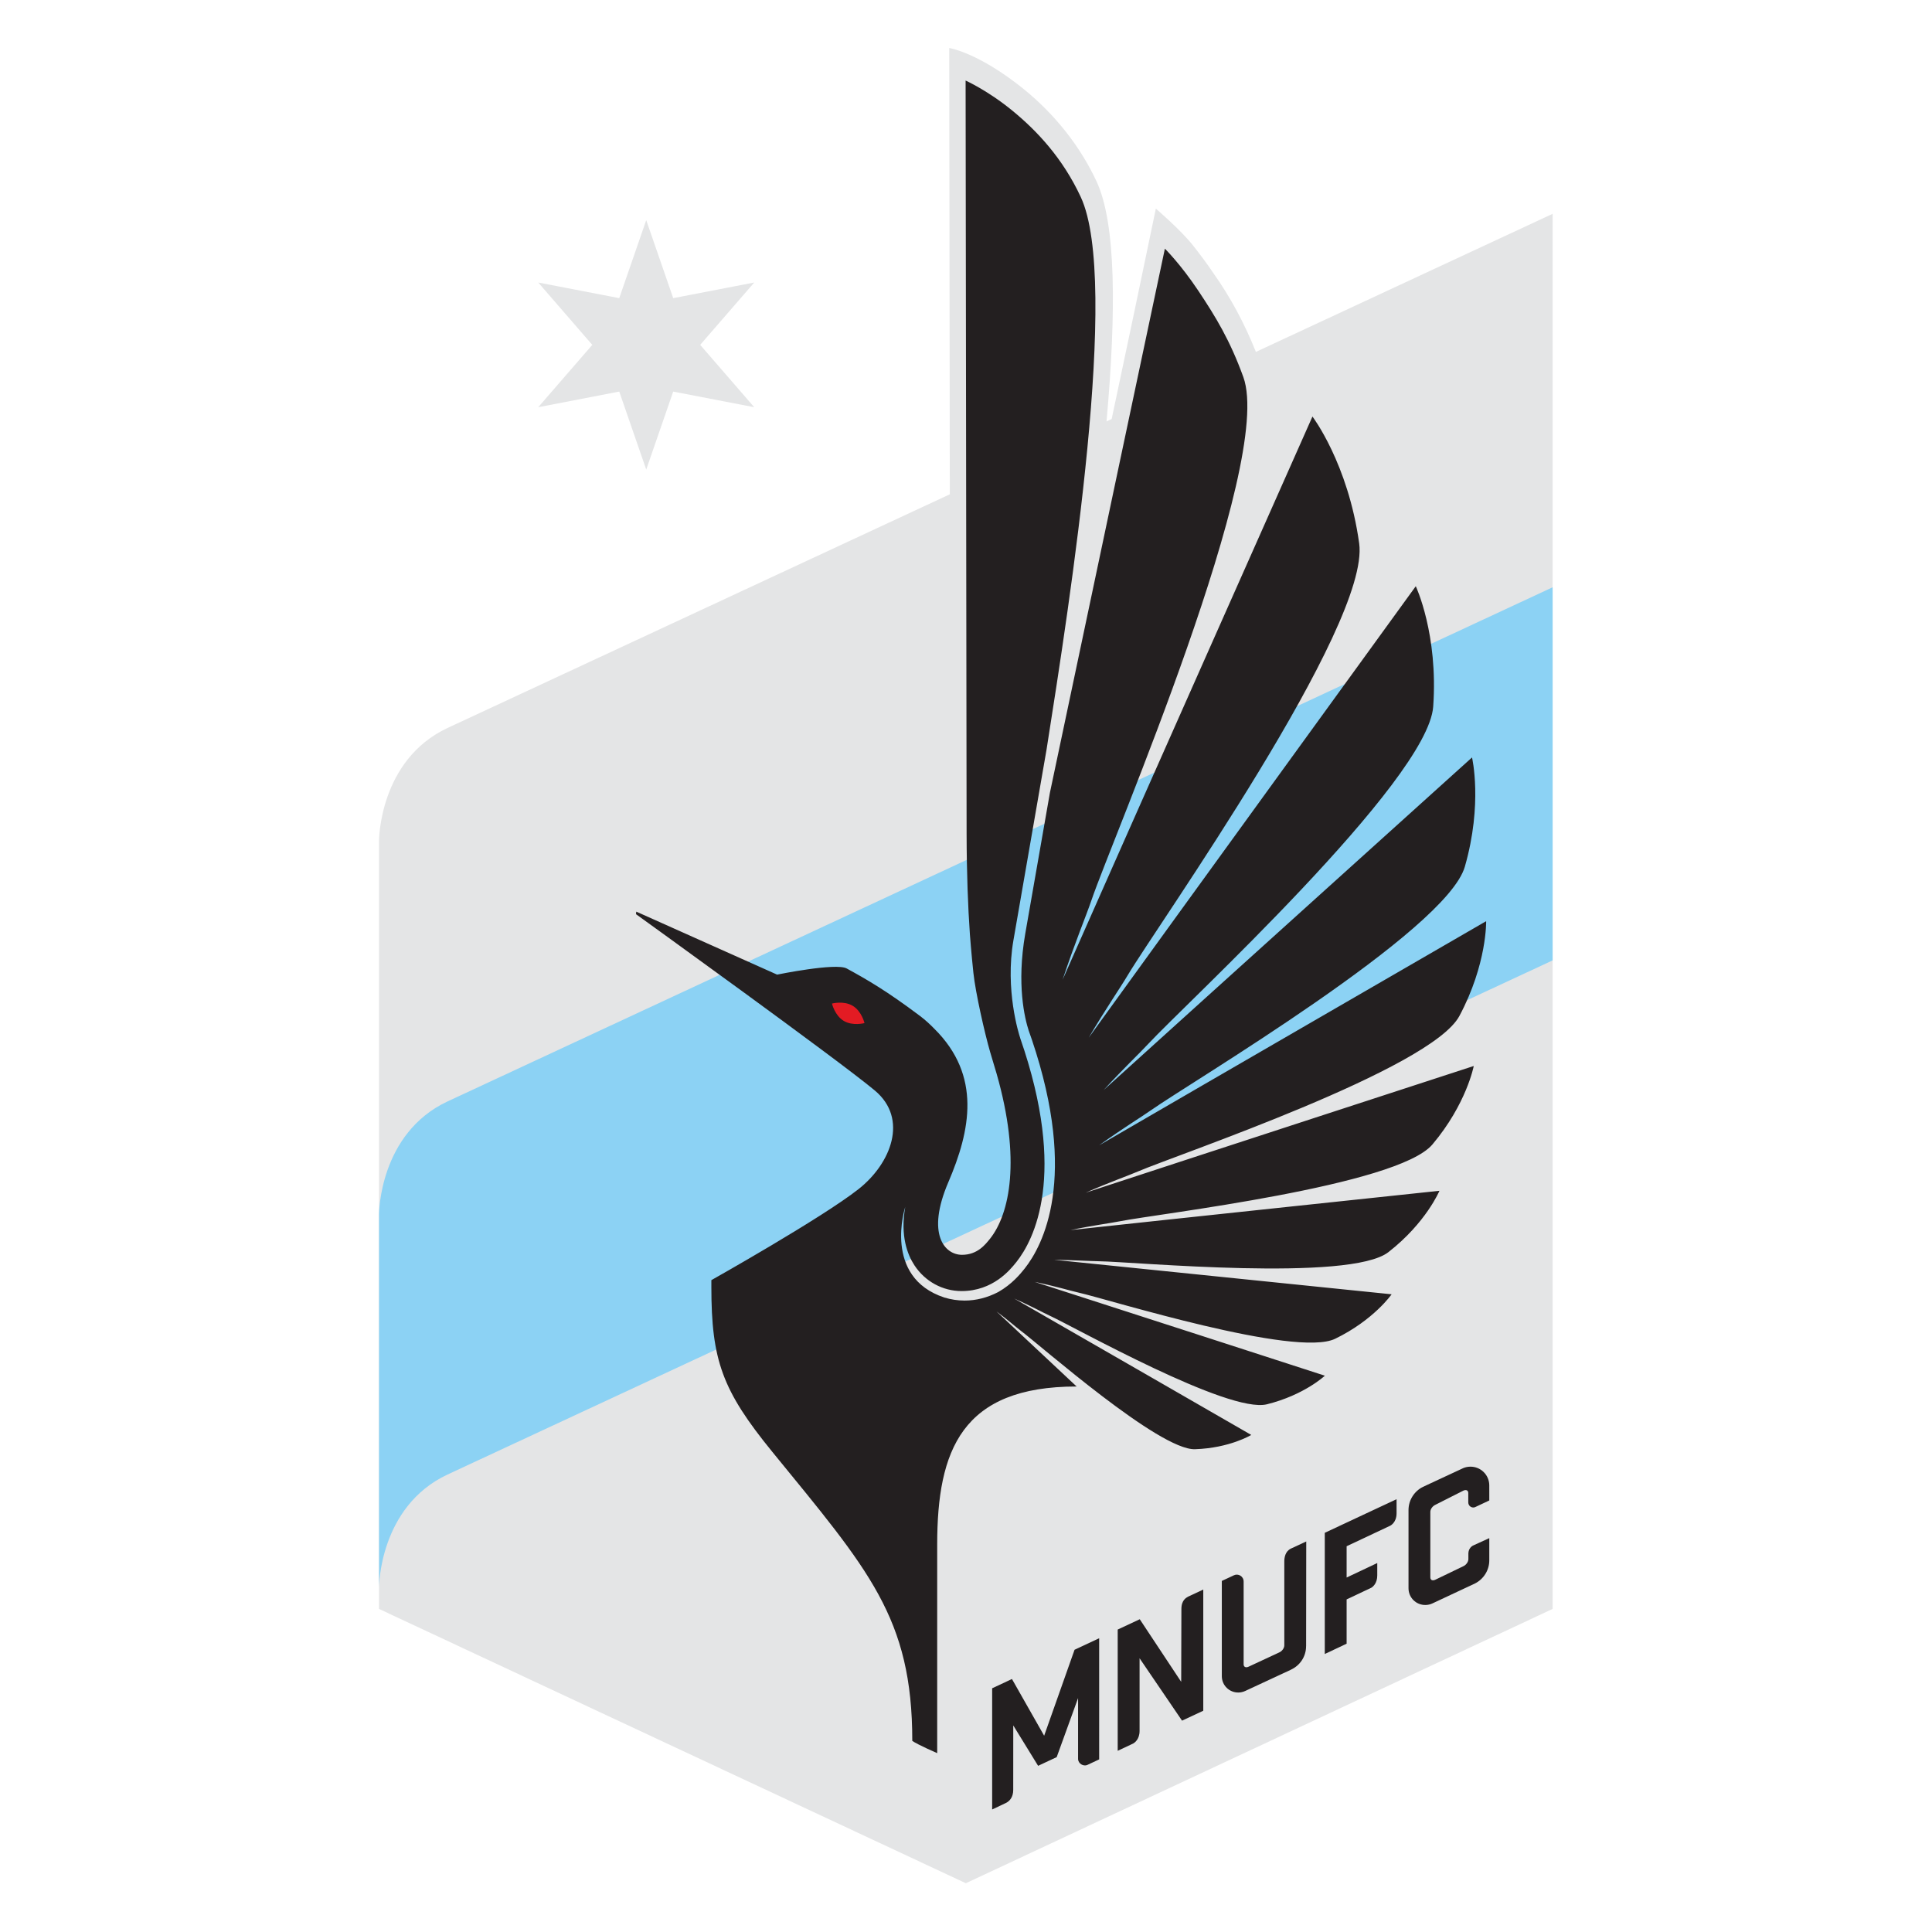 <?xml version="1.0" encoding="UTF-8" standalone="no"?>
<svg
   xmlns:dc="http://purl.org/dc/elements/1.1/"
   xmlns:cc="http://creativecommons.org/ns#"
   xmlns:rdf="http://www.w3.org/1999/02/22-rdf-syntax-ns#"
   xmlns:svg="http://www.w3.org/2000/svg"
   xmlns="http://www.w3.org/2000/svg"
   xmlns:sodipodi="http://sodipodi.sourceforge.net/DTD/sodipodi-0.dtd"
   xmlns:inkscape="http://www.inkscape.org/namespaces/inkscape"
   version="1.1"
   id="svg2"
   viewBox="0 0 937.5 937.5"
   height="1000"
   width="1000"
   sodipodi:docname="Minnesota United FC.svg"
   inkscape:version="1.0.1 (3bc2e813f5, 2020-09-07)">
  <sodipodi:namedview
     pagecolor="#ffffff"
     bordercolor="#666666"
     borderopacity="1"
     objecttolerance="10"
     gridtolerance="10"
     guidetolerance="10"
     inkscape:pageopacity="0"
     inkscape:pageshadow="2"
     inkscape:window-width="1920"
     inkscape:window-height="1017"
     id="namedview54"
     showgrid="false"
     units="px"
     inkscape:zoom="0.845"
     inkscape:cx="500"
     inkscape:cy="500"
     inkscape:window-x="-8"
     inkscape:window-y="-8"
     inkscape:window-maximized="1"
     inkscape:current-layer="svg2" />
  <defs
     id="defs4">
    <clipPath
       clipPathUnits="userSpaceOnUse"
       id="clipPath4166">
      <path
         d="M 0,612 H 792 V 0 H 0 Z"
         id="path4168" />
    </clipPath>
    <clipPath
       clipPathUnits="userSpaceOnUse"
       id="clipPath4222">
      <path
         d="M 0,612 H 792 V 0 H 0 Z"
         id="path4224" />
    </clipPath>
    <clipPath
       clipPathUnits="userSpaceOnUse"
       id="clipPath4236">
      <path
         d="M 0,612 H 792 V 0 H 0 Z"
         id="path4238" />
    </clipPath>
    <clipPath
       clipPathUnits="userSpaceOnUse"
       id="clipPath4340">
      <path
         d="M 0,612 H 792 V 0 H 0 Z"
         id="path4342" />
    </clipPath>
    <clipPath
       clipPathUnits="userSpaceOnUse"
       id="clipPath4414">
      <path
         d="M 0,612 H 792 V 0 H 0 Z"
         id="path4416" />
    </clipPath>
    <clipPath
       clipPathUnits="userSpaceOnUse"
       id="clipPath4422">
      <path
         d="M 35,60.125 H 288.166 V 30.254 H 35 Z"
         id="path4424" />
    </clipPath>
    <clipPath
       clipPathUnits="userSpaceOnUse"
       id="clipPath4600">
      <path
         d="M 0,612 H 792 V 0 H 0 Z"
         id="path4602" />
    </clipPath>
    <clipPath
       clipPathUnits="userSpaceOnUse"
       id="clipPath4640">
      <path
         d="M 0,612 H 792 V 0 H 0 Z"
         id="path4642" />
    </clipPath>
    <clipPath
       clipPathUnits="userSpaceOnUse"
       id="clipPath4918">
      <path
         d="M 0,612 H 792 V 0 H 0 Z"
         id="path4920" />
    </clipPath>
    <clipPath
       clipPathUnits="userSpaceOnUse"
       id="clipPath5076">
      <path
         d="M 0,612 H 792 V 0 H 0 Z"
         id="path5078" />
    </clipPath>
    <clipPath
       clipPathUnits="userSpaceOnUse"
       id="clipPath5266">
      <path
         d="M 0,612 H 792 V 0 H 0 Z"
         id="path5268" />
    </clipPath>
    <clipPath
       clipPathUnits="userSpaceOnUse"
       id="clipPath5284">
      <path
         d="M 0,612 H 792 V 0 H 0 Z"
         id="path5286" />
    </clipPath>
    <clipPath
       clipPathUnits="userSpaceOnUse"
       id="clipPath5300">
      <path
         d="M 0,612 H 792 V 0 H 0 Z"
         id="path5302" />
    </clipPath>
    <clipPath
       clipPathUnits="userSpaceOnUse"
       id="clipPath5330">
      <path
         d="M 0,612 H 792 V 0 H 0 Z"
         id="path5332" />
    </clipPath>
  </defs>
  <g
     transform="matrix(4.598,0,0,4.598,-405.952,-1530.824)"
     id="layer1">
    <g
       transform="matrix(1.25,0,0,-1.25,210.271,354.948)"
       id="g4644">
      <path
         id="path4646"
         style="fill:#e4e5e6;fill-opacity:1;fill-rule:nonzero;stroke:none"
         d="m 0,0 -1.8,-8.632 c -0.532,-2.527 -1.195,-5.656 -1.93,-9.13 l -0.433,-0.202 c 0.829,9.301 0.806,16.711 -0.843,20.259 -1.369,2.943 -3.505,5.668 -6.205,7.841 -3.791,3.052 -6.233,3.424 -6.233,3.424 l 0.049,-37.68 -42.402,-19.727 c -5.779,-2.704 -5.788,-9.509 -5.788,-9.509 v -64.869 l 49.544,-23.159 49.54,23.159 V -0.441 L 8.447,-12.097 C 7.491,-9.707 6.29,-7.463 4.864,-5.458 4.29,-4.601 3.692,-3.813 3.119,-3.089 2.099,-1.799 0,0 0,0" />
    </g>
    <g
       transform="matrix(1.25,0,0,-1.25,153.641,374.257)"
       id="g4648">
      <path
         id="path4650"
         style="fill:#e4e5e6;fill-opacity:1;fill-rule:nonzero;stroke:none"
         d="m 0,0 2.278,-6.586 2.278,6.585 6.841,-1.32 L 6.833,3.943 11.397,9.208 4.556,7.888 2.278,14.474 0,7.888 -6.84,9.208 -2.277,3.943 -6.84,-1.321 Z" />
    </g>
    <g
       transform="matrix(1.25,0,0,-1.25,135.525,449.169)"
       id="g4652">
      <path
         id="path4654"
         style="fill:#8cd2f4;fill-opacity:1;fill-rule:nonzero;stroke:none"
         d="m 0,0 c -5.779,-2.703 -5.788,-9.508 -5.788,-9.508 v -31.501 c 0,0 0.009,6.805 5.788,9.51 l 93.296,43.405 v 31.5 z" />
    </g>
    <g
       transform="matrix(1.25,0,0,-1.25,239.461,453.71)"
       id="g4656">
      <path
         id="path4658"
         style="fill:#231f20;fill-opacity:1;fill-rule:nonzero;stroke:none"
         d="m 0,0 c 2.883,3.423 3.487,6.622 3.487,6.622 0,0 -24.648,-8.028 -32.76,-10.695 2.031,0.894 3.504,1.401 4.392,1.783 3.306,1.421 24.756,8.635 27.157,13.137 2.34,4.386 2.258,8.002 2.258,8.002 0,0 -24.044,-13.907 -32.675,-18.924 2.018,1.454 3.512,2.352 4.395,2.974 3.264,2.308 24.91,15.104 26.481,20.551 1.528,5.31 0.606,9.222 0.606,9.222 0,0 -22.849,-20.607 -31.102,-28.083 1.711,1.865 3.022,3.091 3.793,3.926 3.014,3.26 23.584,22.169 24.032,28.451 0.435,6.124 -1.471,10.162 -1.471,10.162 0,0 -20.64,-28.457 -27.613,-38.116 1.464,2.486 2.633,4.161 3.288,5.265 2.525,4.24 20.512,29.542 19.546,36.473 -0.939,6.757 -3.945,10.703 -3.945,10.703 0,0 -15.637,-35.197 -21.093,-47.547 1.052,3.177 1.969,5.341 2.442,6.729 1.76,5.191 15.466,36.845 12.816,44.154 -1.128,3.111 -2.326,5.074 -3.814,7.306 -1.489,2.232 -2.809,3.533 -2.809,3.533 -0.73,-3.436 -6.157,-29.085 -9.709,-45.943 l -2.079,-11.888 c -0.749,-4.298 -0.043,-7.164 0.293,-8.197 l 0.266,-0.759 c 3.953,-11.72 0.907,-17.4 -0.602,-19.309 l -0.062,-0.077 c -0.303,-0.377 -1.017,-1.259 -2.178,-1.917 -0.918,-0.478 -1.873,-0.72 -2.84,-0.72 -0.577,0 -1.151,0.087 -1.708,0.256 -5.213,1.723 -3.32,7.592 -3.302,7.651 -0.435,-2.444 0.186,-4.036 0.782,-4.939 0.894,-1.357 2.379,-2.166 3.974,-2.166 2.65,0 4.102,1.799 4.579,2.393 l 0.061,0.074 c 1.436,1.817 4.342,7.298 0.308,18.896 l 0.002,0.002 c -0.109,0.325 -1.299,4.075 -0.57,8.262 l 2.794,16.091 c 2.017,12.821 6.211,39.5 2.89,46.648 -1.534,3.301 -3.71,5.602 -5.785,7.302 -2.074,1.7 -3.939,2.534 -3.939,2.534 l 0.084,-63.574 c 0.007,-3.396 0.117,-6.195 0.277,-8.492 0,0 0.12,-1.61 0.298,-3.281 0.178,-1.67 0.96,-5.12 1.416,-6.683 l 0.547,-1.834 c 2.066,-7.231 1.108,-11.809 -0.554,-13.911 -0.399,-0.493 -1.062,-1.366 -2.372,-1.366 -1.468,0 -3.035,1.745 -1.157,6.124 1.878,4.378 2.815,8.996 -1.171,12.955 -0.378,0.387 -0.779,0.759 -1.227,1.095 -2.834,2.129 -4.453,3.056 -6.185,4.004 -0.908,0.496 -5.871,-0.521 -5.871,-0.521 l -11.89,5.318 -0.022,-0.216 c 0,0 17.064,-12.29 20.167,-14.889 2.855,-2.391 1.358,-6.172 -1.389,-8.33 -3.138,-2.464 -12.416,-7.678 -12.416,-7.678 v -0.551 c 0,-6.205 0.916,-8.759 5.14,-13.938 8.143,-9.982 11.824,-14.001 11.824,-24.412 0.463,-0.321 2.103,-1.034 2.103,-1.034 v 17.604 c 0,7.988 2.081,13.352 11.773,13.352 l -6.774,6.343 c 0.986,-0.731 1.613,-1.302 2.052,-1.631 1.702,-1.271 11.706,-10.109 14.715,-10.007 2.937,0.098 4.75,1.205 4.75,1.205 0,0 -15.652,9.02 -20.015,11.517 1.447,-0.64 2.403,-1.176 3.009,-1.454 2.144,-0.988 15.077,-8.28 18.328,-7.475 3.166,0.787 4.892,2.414 4.892,2.414 0,0 -19.298,6.253 -24.497,7.919 1.783,-0.37 2.985,-0.743 3.728,-0.91 2.558,-0.578 18.3,-5.516 21.643,-3.889 3.261,1.585 4.763,3.753 4.763,3.753 0,0 -22.006,2.253 -28.508,2.913 1.572,-0.021 3.096,-0.115 3.817,-0.124 2.913,-0.04 21.163,-1.767 24.422,0.772 3.178,2.477 4.307,5.178 4.307,5.178 0,0 -23.869,-2.527 -31.157,-3.319 1.954,0.408 3.346,0.577 4.201,0.749 C -23.189,-5.851 -2.956,-3.513 0,0" />
    </g>
    <g
       transform="matrix(1.25,0,0,-1.25,179.522,440.905)"
       id="g4660">
      <path
         id="path4662"
         style="fill:#e31b23;fill-opacity:1;fill-rule:nonzero;stroke:none"
         d="m 0,0 c 0,0 -0.996,-0.266 -1.754,0.188 -0.759,0.457 -0.991,1.462 -0.991,1.462 0,0 0.997,0.265 1.753,-0.191 C -0.232,1.004 0,0 0,0" />
    </g>
    <g
       transform="matrix(1.25,0,0,-1.25,234.985,493.958)"
       id="g4664">
      <path
         id="path4666"
         style="fill:#231f20;fill-opacity:1;fill-rule:nonzero;stroke:none"
         d="m 0,0 c 0,0 0.552,0.24 0.552,1.057 v 1.191 l -6.061,-2.839 v -10.232 l 1.844,0.87 v 3.739 l 2.105,0.996 c 0.147,0.099 0.482,0.394 0.482,1.029 v 1.046 l -2.587,-1.223 v 2.641 z" />
    </g>
    <g
       transform="matrix(1.25,0,0,-1.25,242.724,490.246)"
       id="g4668">
      <path
         id="path4670"
         style="fill:#231f20;fill-opacity:1;fill-rule:nonzero;stroke:none"
         d="m 0,0 c 0.23,0.109 0.415,0.026 0.415,-0.204 v -0.797 h 0.002 c 0,-0.237 0.191,-0.426 0.429,-0.423 0.051,10e-4 0.099,0.014 0.145,0.03 L 2.189,-0.83 2.188,0.467 C 2.171,1.341 1.456,2.036 0.576,2.023 0.378,2.021 0.187,1.979 0.01,1.91 L -3.416,0.316 c -0.719,-0.36 -1.215,-1.106 -1.215,-1.959 v -6.599 c 0,-0.792 0.641,-1.425 1.434,-1.413 0.213,0.003 0.415,0.051 0.596,0.138 l 3.587,1.681 c 0.714,0.363 1.203,1.104 1.203,1.953 v 1.872 L 0.804,-4.642 C 0.756,-4.668 0.433,-4.852 0.424,-5.303 V -5.78 c 0,-0.229 -0.184,-0.488 -0.414,-0.596 l -2.382,-1.148 c -0.233,-0.11 -0.416,-0.028 -0.416,0.203 v 5.527 c 0,0.23 0.183,0.485 0.416,0.593 z" />
    </g>
    <g
       transform="matrix(1.25,0,0,-1.25,212.946,510.426)"
       id="g4672">
      <path
         id="path4674"
         style="fill:#231f20;fill-opacity:1;fill-rule:nonzero;stroke:none"
         d="M 0,0 -3.499,5.286 -5.361,4.415 V -5.822 c 0,0 0.77,0.37 1.319,0.622 0.105,0.062 0.528,0.343 0.528,1.061 V 1.99 l 3.586,-5.267 1.792,0.838 V 7.792 L 0.583,7.193 C 0.453,7.111 0.017,6.927 0.017,6.15 Z" />
    </g>
    <g
       transform="matrix(1.25,0,0,-1.25,202.063,518.557)"
       id="g4676">
      <path
         id="path4678"
         style="fill:#231f20;fill-opacity:1;fill-rule:nonzero;stroke:none"
         d="M 0,0 V 5.135 L -1.805,0.15 -3.374,-0.585 -5.472,2.826 -5.475,-2.621 c 0,-0.607 -0.303,-0.949 -0.618,-1.1 l -1.161,-0.55 V 5.962 l 1.672,0.782 2.718,-4.788 2.567,7.258 2.078,0.972 V -0.042 L 0.788,-0.507 C 0.436,-0.664 0,-0.385 0,0" />
    </g>
    <g
       transform="matrix(1.25,0,0,-1.25,217.233,499.775)"
       id="g4680">
      <path
         id="path4682"
         style="fill:#231f20;fill-opacity:1;fill-rule:nonzero;stroke:none"
         d="m 0,0 v -8.039 c 0,-0.77 0.624,-1.389 1.396,-1.383 0.208,0.002 0.406,0.051 0.585,0.134 h 10e-4 l 3.851,1.791 -0.003,0.002 c 0.756,0.341 1.284,1.1 1.284,1.981 h 0.003 l 0.011,8.846 c 0,0 -0.894,-0.415 -1.289,-0.6 C 5.353,2.504 5.276,1.969 5.276,1.657 v -7.095 c 0,-0.23 -0.183,-0.486 -0.414,-0.592 L 2.256,-7.243 C 2.027,-7.351 1.842,-7.267 1.842,-7.037 v 6.98 c 0,0.463 -0.467,0.698 -0.811,0.538 z" />
    </g>
  </g>
</svg>
